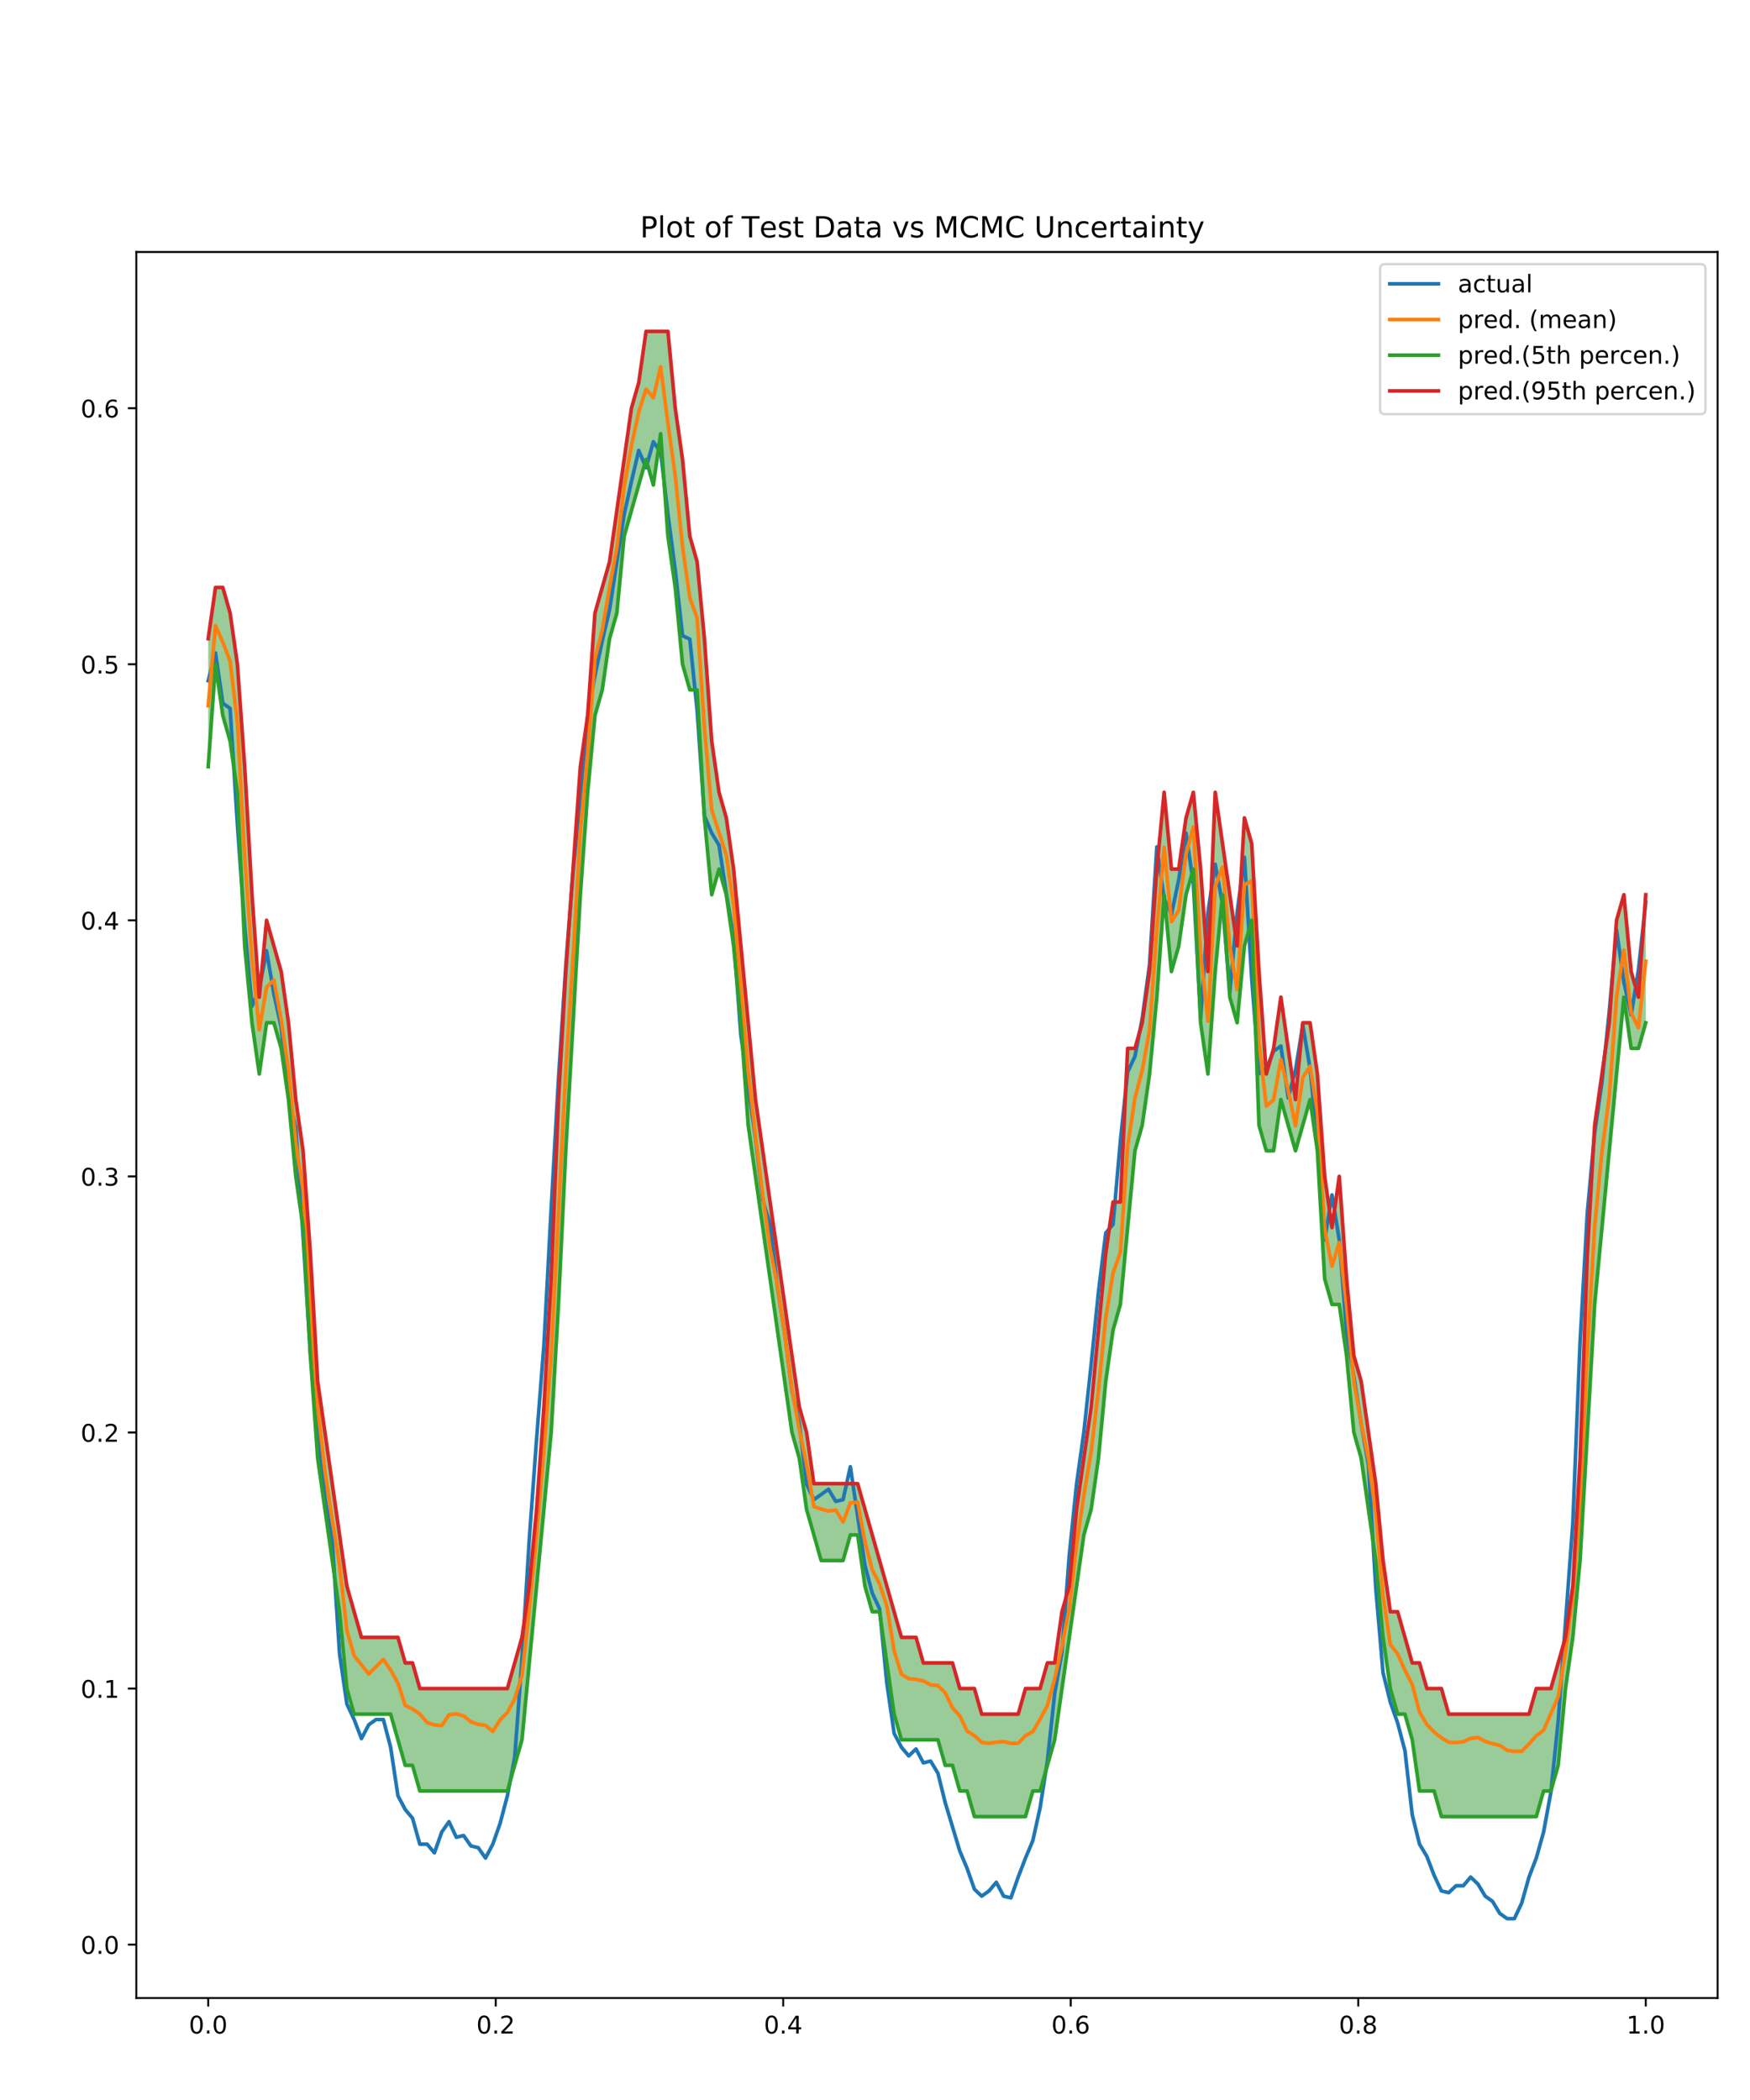 <?xml version="1.0" encoding="utf-8" standalone="no"?>
<!DOCTYPE svg PUBLIC "-//W3C//DTD SVG 1.1//EN"
  "http://www.w3.org/Graphics/SVG/1.1/DTD/svg11.dtd">
<!-- Created with matplotlib (http://matplotlib.org/) -->
<svg height="864pt" version="1.1" viewBox="0 0 720 864" width="720pt" xmlns="http://www.w3.org/2000/svg" xmlns:xlink="http://www.w3.org/1999/xlink">
 <defs>
  <style type="text/css">
*{stroke-linecap:butt;stroke-linejoin:round;}
  </style>
 </defs>
 <g id="figure_1">
  <g id="patch_1">
   <path d="M 0 864 
L 720 864 
L 720 0 
L 0 0 
z
" style="fill:#ffffff;"/>
  </g>
  <g id="axes_1">
   <g id="patch_2">
    <path d="M 56.09 822.04 
L 706.68 822.04 
L 706.68 103.68 
L 56.09 103.68 
z
" style="fill:#ffffff;"/>
   </g>
   <g id="PolyCollection_1">
    <path clip-path="url(#pb6064bfed9)" d="M 85.662 262.759 
L 85.662 315.437 
L 88.665 273.295 
L 91.667 294.366 
L 94.669 304.902 
L 97.671 325.973 
L 100.674 389.186 
L 103.676 420.793 
L 106.678 441.864 
L 109.68 420.793 
L 112.683 420.793 
L 115.685 431.328 
L 118.687 452.399 
L 121.689 484.006 
L 124.692 505.077 
L 127.694 557.755 
L 130.696 599.897 
L 133.698 620.968 
L 136.701 642.039 
L 139.703 663.11 
L 142.705 694.717 
L 145.707 705.252 
L 148.71 705.252 
L 151.712 705.252 
L 154.714 705.252 
L 157.717 705.252 
L 160.719 705.252 
L 163.721 715.788 
L 166.723 726.324 
L 169.726 726.324 
L 172.728 736.859 
L 175.73 736.859 
L 178.732 736.859 
L 181.735 736.859 
L 184.737 736.859 
L 187.739 736.859 
L 190.741 736.859 
L 193.744 736.859 
L 196.746 736.859 
L 199.748 736.859 
L 202.75 736.859 
L 205.753 736.859 
L 208.755 736.859 
L 211.757 726.324 
L 214.76 715.788 
L 217.762 684.181 
L 220.764 652.575 
L 223.766 620.968 
L 226.769 589.361 
L 229.771 536.684 
L 232.773 473.47 
L 235.775 420.793 
L 238.778 368.115 
L 241.78 325.973 
L 244.782 294.366 
L 247.784 283.83 
L 250.787 262.759 
L 253.789 252.224 
L 256.791 220.617 
L 259.793 210.082 
L 262.796 199.546 
L 265.798 189.01 
L 268.8 199.546 
L 271.802 178.475 
L 274.805 220.617 
L 277.807 241.688 
L 280.809 273.295 
L 283.812 283.83 
L 286.814 283.83 
L 289.816 336.508 
L 292.818 368.115 
L 295.821 357.579 
L 298.823 368.115 
L 301.825 389.186 
L 304.827 420.793 
L 307.83 462.935 
L 310.832 484.006 
L 313.834 505.077 
L 316.836 526.148 
L 319.839 547.219 
L 322.841 568.29 
L 325.843 589.361 
L 328.845 599.897 
L 331.848 620.968 
L 334.85 631.504 
L 337.852 642.039 
L 340.854 642.039 
L 343.857 642.039 
L 346.859 642.039 
L 349.861 631.504 
L 352.864 631.504 
L 355.866 652.575 
L 358.868 663.11 
L 361.87 663.11 
L 364.873 684.181 
L 367.875 705.252 
L 370.877 715.788 
L 373.879 715.788 
L 376.882 715.788 
L 379.884 715.788 
L 382.886 715.788 
L 385.888 715.788 
L 388.891 726.324 
L 391.893 726.324 
L 394.895 736.859 
L 397.897 736.859 
L 400.9 747.395 
L 403.902 747.395 
L 406.904 747.395 
L 409.906 747.395 
L 412.909 747.395 
L 415.911 747.395 
L 418.913 747.395 
L 421.916 747.395 
L 424.918 736.859 
L 427.92 736.859 
L 430.922 726.324 
L 433.925 715.788 
L 436.927 694.717 
L 439.929 673.646 
L 442.931 652.575 
L 445.934 631.504 
L 448.936 620.968 
L 451.938 599.897 
L 454.94 568.29 
L 457.943 547.219 
L 460.945 536.684 
L 463.947 505.077 
L 466.949 473.47 
L 469.952 462.935 
L 472.954 441.864 
L 475.956 410.257 
L 478.958 368.115 
L 481.961 399.721 
L 484.963 389.186 
L 487.965 368.115 
L 490.968 357.579 
L 493.97 420.793 
L 496.972 441.864 
L 499.974 399.721 
L 502.977 368.115 
L 505.979 410.257 
L 508.981 420.793 
L 511.983 389.186 
L 514.986 378.65 
L 517.988 462.935 
L 520.99 473.47 
L 523.992 473.47 
L 526.995 452.399 
L 529.997 462.935 
L 532.999 473.47 
L 536.001 462.935 
L 539.004 452.399 
L 542.006 473.47 
L 545.008 526.148 
L 548.01 536.684 
L 551.013 536.684 
L 554.015 557.755 
L 557.017 589.361 
L 560.02 599.897 
L 563.022 620.968 
L 566.024 642.039 
L 569.026 673.646 
L 572.029 694.717 
L 575.031 705.252 
L 578.033 705.252 
L 581.035 715.788 
L 584.038 736.859 
L 587.04 736.859 
L 590.042 736.859 
L 593.044 747.395 
L 596.047 747.395 
L 599.049 747.395 
L 602.051 747.395 
L 605.053 747.395 
L 608.056 747.395 
L 611.058 747.395 
L 614.06 747.395 
L 617.063 747.395 
L 620.065 747.395 
L 623.067 747.395 
L 626.069 747.395 
L 629.072 747.395 
L 632.074 747.395 
L 635.076 736.859 
L 638.078 736.859 
L 641.081 726.324 
L 644.083 694.717 
L 647.085 673.646 
L 650.087 642.039 
L 653.09 589.361 
L 656.092 536.684 
L 659.094 505.077 
L 662.096 473.47 
L 665.099 441.864 
L 668.101 410.257 
L 671.103 431.328 
L 674.105 431.328 
L 677.108 420.793 
L 677.108 368.115 
L 677.108 368.115 
L 674.105 410.257 
L 671.103 399.721 
L 668.101 368.115 
L 665.099 378.65 
L 662.096 420.793 
L 659.094 441.864 
L 656.092 462.935 
L 653.09 515.613 
L 650.087 599.897 
L 647.085 652.575 
L 644.083 673.646 
L 641.081 684.181 
L 638.078 694.717 
L 635.076 694.717 
L 632.074 694.717 
L 629.072 705.252 
L 626.069 705.252 
L 623.067 705.252 
L 620.065 705.252 
L 617.063 705.252 
L 614.06 705.252 
L 611.058 705.252 
L 608.056 705.252 
L 605.053 705.252 
L 602.051 705.252 
L 599.049 705.252 
L 596.047 705.252 
L 593.044 694.717 
L 590.042 694.717 
L 587.04 694.717 
L 584.038 684.181 
L 581.035 684.181 
L 578.033 673.646 
L 575.031 663.11 
L 572.029 663.11 
L 569.026 642.039 
L 566.024 610.433 
L 563.022 589.361 
L 560.02 568.29 
L 557.017 557.755 
L 554.015 526.148 
L 551.013 484.006 
L 548.01 505.077 
L 545.008 484.006 
L 542.006 441.864 
L 539.004 420.793 
L 536.001 420.793 
L 532.999 452.399 
L 529.997 431.328 
L 526.995 410.257 
L 523.992 431.328 
L 520.99 441.864 
L 517.988 399.721 
L 514.986 347.044 
L 511.983 336.508 
L 508.981 389.186 
L 505.979 368.115 
L 502.977 347.044 
L 499.974 325.973 
L 496.972 399.721 
L 493.97 357.579 
L 490.968 325.973 
L 487.965 336.508 
L 484.963 357.579 
L 481.961 357.579 
L 478.958 325.973 
L 475.956 357.579 
L 472.954 399.721 
L 469.952 420.793 
L 466.949 431.328 
L 463.947 431.328 
L 460.945 494.541 
L 457.943 494.541 
L 454.94 515.613 
L 451.938 547.219 
L 448.936 578.826 
L 445.934 599.897 
L 442.931 620.968 
L 439.929 652.575 
L 436.927 663.11 
L 433.925 684.181 
L 430.922 684.181 
L 427.92 694.717 
L 424.918 694.717 
L 421.916 694.717 
L 418.913 705.252 
L 415.911 705.252 
L 412.909 705.252 
L 409.906 705.252 
L 406.904 705.252 
L 403.902 705.252 
L 400.9 694.717 
L 397.897 694.717 
L 394.895 694.717 
L 391.893 684.181 
L 388.891 684.181 
L 385.888 684.181 
L 382.886 684.181 
L 379.884 684.181 
L 376.882 673.646 
L 373.879 673.646 
L 370.877 673.646 
L 367.875 663.11 
L 364.873 652.575 
L 361.87 642.039 
L 358.868 631.504 
L 355.866 620.968 
L 352.864 610.433 
L 349.861 610.433 
L 346.859 610.433 
L 343.857 610.433 
L 340.854 610.433 
L 337.852 610.433 
L 334.85 610.433 
L 331.848 589.361 
L 328.845 578.826 
L 325.843 557.755 
L 322.841 536.684 
L 319.839 515.613 
L 316.836 494.541 
L 313.834 473.47 
L 310.832 452.399 
L 307.83 420.793 
L 304.827 389.186 
L 301.825 357.579 
L 298.823 336.508 
L 295.821 325.973 
L 292.818 304.902 
L 289.816 262.759 
L 286.814 231.153 
L 283.812 220.617 
L 280.809 189.01 
L 277.807 167.939 
L 274.805 136.333 
L 271.802 136.333 
L 268.8 136.333 
L 265.798 136.333 
L 262.796 157.404 
L 259.793 167.939 
L 256.791 189.01 
L 253.789 210.082 
L 250.787 231.153 
L 247.784 241.688 
L 244.782 252.224 
L 241.78 294.366 
L 238.778 315.437 
L 235.775 357.579 
L 232.773 399.721 
L 229.771 452.399 
L 226.769 526.148 
L 223.766 578.826 
L 220.764 620.968 
L 217.762 652.575 
L 214.76 673.646 
L 211.757 684.181 
L 208.755 694.717 
L 205.753 694.717 
L 202.75 694.717 
L 199.748 694.717 
L 196.746 694.717 
L 193.744 694.717 
L 190.741 694.717 
L 187.739 694.717 
L 184.737 694.717 
L 181.735 694.717 
L 178.732 694.717 
L 175.73 694.717 
L 172.728 694.717 
L 169.726 684.181 
L 166.723 684.181 
L 163.721 673.646 
L 160.719 673.646 
L 157.717 673.646 
L 154.714 673.646 
L 151.712 673.646 
L 148.71 673.646 
L 145.707 663.11 
L 142.705 652.575 
L 139.703 631.504 
L 136.701 610.433 
L 133.698 589.361 
L 130.696 568.29 
L 127.694 515.613 
L 124.692 473.47 
L 121.689 452.399 
L 118.687 420.793 
L 115.685 399.721 
L 112.683 389.186 
L 109.68 378.65 
L 106.678 410.257 
L 103.676 368.115 
L 100.674 315.437 
L 97.671 273.295 
L 94.669 252.224 
L 91.667 241.688 
L 88.665 241.688 
L 85.662 262.759 
z
" style="fill:#008000;fill-opacity:0.4;"/>
   </g>
   <g id="matplotlib.axis_1">
    <g id="xtick_1">
     <g id="line2d_1">
      <defs>
       <path d="M 0 0 
L 0 3.5 
" id="m112716b66f" style="stroke:#000000;stroke-width:0.8;"/>
      </defs>
      <g>
       <use style="stroke:#000000;stroke-width:0.8;" x="85.662" xlink:href="#m112716b66f" y="822.04"/>
      </g>
     </g>
     <g id="text_1">
      <!-- 0.0 -->
      <defs>
       <path d="M 31.781 66.406 
Q 24.172 66.406 20.328 58.906 
Q 16.5 51.422 16.5 36.375 
Q 16.5 21.391 20.328 13.891 
Q 24.172 6.391 31.781 6.391 
Q 39.453 6.391 43.281 13.891 
Q 47.125 21.391 47.125 36.375 
Q 47.125 51.422 43.281 58.906 
Q 39.453 66.406 31.781 66.406 
z
M 31.781 74.219 
Q 44.047 74.219 50.516 64.516 
Q 56.984 54.828 56.984 36.375 
Q 56.984 17.969 50.516 8.266 
Q 44.047 -1.422 31.781 -1.422 
Q 19.531 -1.422 13.062 8.266 
Q 6.594 17.969 6.594 36.375 
Q 6.594 54.828 13.062 64.516 
Q 19.531 74.219 31.781 74.219 
z
" id="DejaVuSans-30"/>
       <path d="M 10.688 12.406 
L 21 12.406 
L 21 0 
L 10.688 0 
z
" id="DejaVuSans-2e"/>
      </defs>
      <g transform="translate(77.711 836.638)scale(0.1 -0.1)">
       <use xlink:href="#DejaVuSans-30"/>
       <use x="63.623" xlink:href="#DejaVuSans-2e"/>
       <use x="95.41" xlink:href="#DejaVuSans-30"/>
      </g>
     </g>
    </g>
    <g id="xtick_2">
     <g id="line2d_2">
      <g>
       <use style="stroke:#000000;stroke-width:0.8;" x="203.951" xlink:href="#m112716b66f" y="822.04"/>
      </g>
     </g>
     <g id="text_2">
      <!-- 0.2 -->
      <defs>
       <path d="M 19.188 8.297 
L 53.609 8.297 
L 53.609 0 
L 7.328 0 
L 7.328 8.297 
Q 12.938 14.109 22.625 23.891 
Q 32.328 33.688 34.812 36.531 
Q 39.547 41.844 41.422 45.531 
Q 43.312 49.219 43.312 52.781 
Q 43.312 58.594 39.234 62.25 
Q 35.156 65.922 28.609 65.922 
Q 23.969 65.922 18.812 64.312 
Q 13.672 62.703 7.812 59.422 
L 7.812 69.391 
Q 13.766 71.781 18.938 73 
Q 24.125 74.219 28.422 74.219 
Q 39.75 74.219 46.484 68.547 
Q 53.219 62.891 53.219 53.422 
Q 53.219 48.922 51.531 44.891 
Q 49.859 40.875 45.406 35.406 
Q 44.188 33.984 37.641 27.219 
Q 31.109 20.453 19.188 8.297 
z
" id="DejaVuSans-32"/>
      </defs>
      <g transform="translate(196 836.638)scale(0.1 -0.1)">
       <use xlink:href="#DejaVuSans-30"/>
       <use x="63.623" xlink:href="#DejaVuSans-2e"/>
       <use x="95.41" xlink:href="#DejaVuSans-32"/>
      </g>
     </g>
    </g>
    <g id="xtick_3">
     <g id="line2d_3">
      <g>
       <use style="stroke:#000000;stroke-width:0.8;" x="322.24" xlink:href="#m112716b66f" y="822.04"/>
      </g>
     </g>
     <g id="text_3">
      <!-- 0.4 -->
      <defs>
       <path d="M 37.797 64.312 
L 12.891 25.391 
L 37.797 25.391 
z
M 35.203 72.906 
L 47.609 72.906 
L 47.609 25.391 
L 58.016 25.391 
L 58.016 17.188 
L 47.609 17.188 
L 47.609 0 
L 37.797 0 
L 37.797 17.188 
L 4.891 17.188 
L 4.891 26.703 
z
" id="DejaVuSans-34"/>
      </defs>
      <g transform="translate(314.289 836.638)scale(0.1 -0.1)">
       <use xlink:href="#DejaVuSans-30"/>
       <use x="63.623" xlink:href="#DejaVuSans-2e"/>
       <use x="95.41" xlink:href="#DejaVuSans-34"/>
      </g>
     </g>
    </g>
    <g id="xtick_4">
     <g id="line2d_4">
      <g>
       <use style="stroke:#000000;stroke-width:0.8;" x="440.53" xlink:href="#m112716b66f" y="822.04"/>
      </g>
     </g>
     <g id="text_4">
      <!-- 0.6 -->
      <defs>
       <path d="M 33.016 40.375 
Q 26.375 40.375 22.484 35.828 
Q 18.609 31.297 18.609 23.391 
Q 18.609 15.531 22.484 10.953 
Q 26.375 6.391 33.016 6.391 
Q 39.656 6.391 43.531 10.953 
Q 47.406 15.531 47.406 23.391 
Q 47.406 31.297 43.531 35.828 
Q 39.656 40.375 33.016 40.375 
z
M 52.594 71.297 
L 52.594 62.312 
Q 48.875 64.062 45.094 64.984 
Q 41.312 65.922 37.594 65.922 
Q 27.828 65.922 22.672 59.328 
Q 17.531 52.734 16.797 39.406 
Q 19.672 43.656 24.016 45.922 
Q 28.375 48.188 33.594 48.188 
Q 44.578 48.188 50.953 41.516 
Q 57.328 34.859 57.328 23.391 
Q 57.328 12.156 50.688 5.359 
Q 44.047 -1.422 33.016 -1.422 
Q 20.359 -1.422 13.672 8.266 
Q 6.984 17.969 6.984 36.375 
Q 6.984 53.656 15.188 63.938 
Q 23.391 74.219 37.203 74.219 
Q 40.922 74.219 44.703 73.484 
Q 48.484 72.75 52.594 71.297 
z
" id="DejaVuSans-36"/>
      </defs>
      <g transform="translate(432.578 836.638)scale(0.1 -0.1)">
       <use xlink:href="#DejaVuSans-30"/>
       <use x="63.623" xlink:href="#DejaVuSans-2e"/>
       <use x="95.41" xlink:href="#DejaVuSans-36"/>
      </g>
     </g>
    </g>
    <g id="xtick_5">
     <g id="line2d_5">
      <g>
       <use style="stroke:#000000;stroke-width:0.8;" x="558.819" xlink:href="#m112716b66f" y="822.04"/>
      </g>
     </g>
     <g id="text_5">
      <!-- 0.8 -->
      <defs>
       <path d="M 31.781 34.625 
Q 24.75 34.625 20.719 30.859 
Q 16.703 27.094 16.703 20.516 
Q 16.703 13.922 20.719 10.156 
Q 24.75 6.391 31.781 6.391 
Q 38.812 6.391 42.859 10.172 
Q 46.922 13.969 46.922 20.516 
Q 46.922 27.094 42.891 30.859 
Q 38.875 34.625 31.781 34.625 
z
M 21.922 38.812 
Q 15.578 40.375 12.031 44.719 
Q 8.5 49.078 8.5 55.328 
Q 8.5 64.062 14.719 69.141 
Q 20.953 74.219 31.781 74.219 
Q 42.672 74.219 48.875 69.141 
Q 55.078 64.062 55.078 55.328 
Q 55.078 49.078 51.531 44.719 
Q 48 40.375 41.703 38.812 
Q 48.828 37.156 52.797 32.312 
Q 56.781 27.484 56.781 20.516 
Q 56.781 9.906 50.312 4.234 
Q 43.844 -1.422 31.781 -1.422 
Q 19.734 -1.422 13.25 4.234 
Q 6.781 9.906 6.781 20.516 
Q 6.781 27.484 10.781 32.312 
Q 14.797 37.156 21.922 38.812 
z
M 18.312 54.391 
Q 18.312 48.734 21.844 45.562 
Q 25.391 42.391 31.781 42.391 
Q 38.141 42.391 41.719 45.562 
Q 45.312 48.734 45.312 54.391 
Q 45.312 60.062 41.719 63.234 
Q 38.141 66.406 31.781 66.406 
Q 25.391 66.406 21.844 63.234 
Q 18.312 60.062 18.312 54.391 
z
" id="DejaVuSans-38"/>
      </defs>
      <g transform="translate(550.867 836.638)scale(0.1 -0.1)">
       <use xlink:href="#DejaVuSans-30"/>
       <use x="63.623" xlink:href="#DejaVuSans-2e"/>
       <use x="95.41" xlink:href="#DejaVuSans-38"/>
      </g>
     </g>
    </g>
    <g id="xtick_6">
     <g id="line2d_6">
      <g>
       <use style="stroke:#000000;stroke-width:0.8;" x="677.108" xlink:href="#m112716b66f" y="822.04"/>
      </g>
     </g>
     <g id="text_6">
      <!-- 1.0 -->
      <defs>
       <path d="M 12.406 8.297 
L 28.516 8.297 
L 28.516 63.922 
L 10.984 60.406 
L 10.984 69.391 
L 28.422 72.906 
L 38.281 72.906 
L 38.281 8.297 
L 54.391 8.297 
L 54.391 0 
L 12.406 0 
z
" id="DejaVuSans-31"/>
      </defs>
      <g transform="translate(669.156 836.638)scale(0.1 -0.1)">
       <use xlink:href="#DejaVuSans-31"/>
       <use x="63.623" xlink:href="#DejaVuSans-2e"/>
       <use x="95.41" xlink:href="#DejaVuSans-30"/>
      </g>
     </g>
    </g>
   </g>
   <g id="matplotlib.axis_2">
    <g id="ytick_1">
     <g id="line2d_7">
      <defs>
       <path d="M 0 0 
L -3.5 0 
" id="m8874c0f77f" style="stroke:#000000;stroke-width:0.8;"/>
      </defs>
      <g>
       <use style="stroke:#000000;stroke-width:0.8;" x="56.09" xlink:href="#m8874c0f77f" y="800.072"/>
      </g>
     </g>
     <g id="text_7">
      <!-- 0.0 -->
      <g transform="translate(33.187 803.872)scale(0.1 -0.1)">
       <use xlink:href="#DejaVuSans-30"/>
       <use x="63.623" xlink:href="#DejaVuSans-2e"/>
       <use x="95.41" xlink:href="#DejaVuSans-30"/>
      </g>
     </g>
    </g>
    <g id="ytick_2">
     <g id="line2d_8">
      <g>
       <use style="stroke:#000000;stroke-width:0.8;" x="56.09" xlink:href="#m8874c0f77f" y="694.717"/>
      </g>
     </g>
     <g id="text_8">
      <!-- 0.1 -->
      <g transform="translate(33.187 698.516)scale(0.1 -0.1)">
       <use xlink:href="#DejaVuSans-30"/>
       <use x="63.623" xlink:href="#DejaVuSans-2e"/>
       <use x="95.41" xlink:href="#DejaVuSans-31"/>
      </g>
     </g>
    </g>
    <g id="ytick_3">
     <g id="line2d_9">
      <g>
       <use style="stroke:#000000;stroke-width:0.8;" x="56.09" xlink:href="#m8874c0f77f" y="589.361"/>
      </g>
     </g>
     <g id="text_9">
      <!-- 0.2 -->
      <g transform="translate(33.187 593.161)scale(0.1 -0.1)">
       <use xlink:href="#DejaVuSans-30"/>
       <use x="63.623" xlink:href="#DejaVuSans-2e"/>
       <use x="95.41" xlink:href="#DejaVuSans-32"/>
      </g>
     </g>
    </g>
    <g id="ytick_4">
     <g id="line2d_10">
      <g>
       <use style="stroke:#000000;stroke-width:0.8;" x="56.09" xlink:href="#m8874c0f77f" y="484.006"/>
      </g>
     </g>
     <g id="text_10">
      <!-- 0.3 -->
      <defs>
       <path d="M 40.578 39.312 
Q 47.656 37.797 51.625 33 
Q 55.609 28.219 55.609 21.188 
Q 55.609 10.406 48.188 4.484 
Q 40.766 -1.422 27.094 -1.422 
Q 22.516 -1.422 17.656 -0.516 
Q 12.797 0.391 7.625 2.203 
L 7.625 11.719 
Q 11.719 9.328 16.594 8.109 
Q 21.484 6.891 26.812 6.891 
Q 36.078 6.891 40.938 10.547 
Q 45.797 14.203 45.797 21.188 
Q 45.797 27.641 41.281 31.266 
Q 36.766 34.906 28.719 34.906 
L 20.219 34.906 
L 20.219 43.016 
L 29.109 43.016 
Q 36.375 43.016 40.234 45.922 
Q 44.094 48.828 44.094 54.297 
Q 44.094 59.906 40.109 62.906 
Q 36.141 65.922 28.719 65.922 
Q 24.656 65.922 20.016 65.031 
Q 15.375 64.156 9.812 62.312 
L 9.812 71.094 
Q 15.438 72.656 20.344 73.438 
Q 25.25 74.219 29.594 74.219 
Q 40.828 74.219 47.359 69.109 
Q 53.906 64.016 53.906 55.328 
Q 53.906 49.266 50.438 45.094 
Q 46.969 40.922 40.578 39.312 
z
" id="DejaVuSans-33"/>
      </defs>
      <g transform="translate(33.187 487.805)scale(0.1 -0.1)">
       <use xlink:href="#DejaVuSans-30"/>
       <use x="63.623" xlink:href="#DejaVuSans-2e"/>
       <use x="95.41" xlink:href="#DejaVuSans-33"/>
      </g>
     </g>
    </g>
    <g id="ytick_5">
     <g id="line2d_11">
      <g>
       <use style="stroke:#000000;stroke-width:0.8;" x="56.09" xlink:href="#m8874c0f77f" y="378.65"/>
      </g>
     </g>
     <g id="text_11">
      <!-- 0.4 -->
      <g transform="translate(33.187 382.45)scale(0.1 -0.1)">
       <use xlink:href="#DejaVuSans-30"/>
       <use x="63.623" xlink:href="#DejaVuSans-2e"/>
       <use x="95.41" xlink:href="#DejaVuSans-34"/>
      </g>
     </g>
    </g>
    <g id="ytick_6">
     <g id="line2d_12">
      <g>
       <use style="stroke:#000000;stroke-width:0.8;" x="56.09" xlink:href="#m8874c0f77f" y="273.295"/>
      </g>
     </g>
     <g id="text_12">
      <!-- 0.5 -->
      <defs>
       <path d="M 10.797 72.906 
L 49.516 72.906 
L 49.516 64.594 
L 19.828 64.594 
L 19.828 46.734 
Q 21.969 47.469 24.109 47.828 
Q 26.266 48.188 28.422 48.188 
Q 40.625 48.188 47.75 41.5 
Q 54.891 34.812 54.891 23.391 
Q 54.891 11.625 47.562 5.094 
Q 40.234 -1.422 26.906 -1.422 
Q 22.312 -1.422 17.547 -0.641 
Q 12.797 0.141 7.719 1.703 
L 7.719 11.625 
Q 12.109 9.234 16.797 8.062 
Q 21.484 6.891 26.703 6.891 
Q 35.156 6.891 40.078 11.328 
Q 45.016 15.766 45.016 23.391 
Q 45.016 31 40.078 35.438 
Q 35.156 39.891 26.703 39.891 
Q 22.75 39.891 18.812 39.016 
Q 14.891 38.141 10.797 36.281 
z
" id="DejaVuSans-35"/>
      </defs>
      <g transform="translate(33.187 277.094)scale(0.1 -0.1)">
       <use xlink:href="#DejaVuSans-30"/>
       <use x="63.623" xlink:href="#DejaVuSans-2e"/>
       <use x="95.41" xlink:href="#DejaVuSans-35"/>
      </g>
     </g>
    </g>
    <g id="ytick_7">
     <g id="line2d_13">
      <g>
       <use style="stroke:#000000;stroke-width:0.8;" x="56.09" xlink:href="#m8874c0f77f" y="167.939"/>
      </g>
     </g>
     <g id="text_13">
      <!-- 0.6 -->
      <g transform="translate(33.187 171.739)scale(0.1 -0.1)">
       <use xlink:href="#DejaVuSans-30"/>
       <use x="63.623" xlink:href="#DejaVuSans-2e"/>
       <use x="95.41" xlink:href="#DejaVuSans-36"/>
      </g>
     </g>
    </g>
   </g>
   <g id="line2d_14">
    <path clip-path="url(#pb6064bfed9)" d="M 85.662 280.062 
L 88.665 268.665 
L 91.667 289.323 
L 94.669 291.459 
L 97.671 339.186 
L 100.674 381.215 
L 103.676 413.982 
L 106.678 406.859 
L 109.68 391.188 
L 112.683 408.996 
L 115.685 422.531 
L 118.687 451.024 
L 121.689 463.846 
L 124.692 508.724 
L 127.694 557.164 
L 133.698 616.288 
L 136.701 634.096 
L 139.703 680.399 
L 142.705 701.057 
L 145.707 707.468 
L 148.71 715.304 
L 151.712 709.605 
L 154.714 707.468 
L 157.717 707.468 
L 160.719 718.865 
L 163.721 738.811 
L 166.723 744.51 
L 169.726 748.071 
L 172.728 758.757 
L 175.73 758.757 
L 178.732 762.318 
L 181.735 753.77 
L 184.737 749.496 
L 187.739 755.907 
L 190.741 755.195 
L 193.744 759.469 
L 196.746 760.181 
L 199.748 764.455 
L 202.75 758.757 
L 205.753 750.208 
L 208.755 738.811 
L 211.757 723.139 
L 214.76 682.536 
L 217.762 633.384 
L 220.764 592.068 
L 223.766 553.602 
L 226.769 497.327 
L 229.771 443.901 
L 232.773 397.599 
L 235.775 358.42 
L 238.778 327.789 
L 241.78 294.309 
L 244.782 277.925 
L 247.784 263.678 
L 250.787 250.856 
L 256.791 211.678 
L 259.793 198.143 
L 262.796 185.321 
L 265.798 192.444 
L 268.8 181.759 
L 271.802 186.033 
L 274.805 211.678 
L 277.807 234.472 
L 280.809 261.541 
L 283.812 262.966 
L 286.814 292.172 
L 289.816 335.625 
L 292.818 342.748 
L 295.821 347.735 
L 298.823 367.681 
L 301.825 385.489 
L 304.827 426.092 
L 310.832 468.12 
L 313.834 493.765 
L 316.836 503.738 
L 319.839 529.383 
L 322.841 548.615 
L 325.843 572.123 
L 328.845 585.657 
L 331.848 610.589 
L 334.85 617 
L 340.854 612.726 
L 343.857 617.713 
L 346.859 617 
L 349.861 603.465 
L 355.866 644.069 
L 358.868 655.467 
L 361.87 661.878 
L 364.873 692.509 
L 367.875 713.167 
L 370.877 718.865 
L 373.879 722.427 
L 376.882 719.578 
L 379.884 725.276 
L 382.886 724.564 
L 385.888 729.551 
L 388.891 741.66 
L 394.895 761.606 
L 397.897 768.729 
L 400.9 777.278 
L 403.902 780.127 
L 406.904 777.99 
L 409.906 774.428 
L 412.909 780.127 
L 415.911 780.839 
L 418.913 772.291 
L 421.916 764.455 
L 424.918 757.332 
L 427.92 743.797 
L 430.922 724.564 
L 433.925 696.783 
L 436.927 679.687 
L 439.929 639.795 
L 442.931 610.589 
L 445.934 589.219 
L 448.936 561.438 
L 451.938 531.519 
L 454.94 507.3 
L 457.943 503.738 
L 460.945 469.546 
L 463.947 441.051 
L 466.949 434.641 
L 469.952 418.969 
L 472.954 396.886 
L 475.956 348.447 
L 478.958 369.817 
L 481.961 376.228 
L 484.963 361.981 
L 487.965 342.748 
L 490.968 363.407 
L 493.97 418.969 
L 496.972 375.516 
L 499.974 355.57 
L 502.977 371.954 
L 505.979 408.284 
L 508.981 375.516 
L 511.983 352.721 
L 514.986 402.585 
L 517.988 441.764 
L 520.99 439.627 
L 523.992 432.504 
L 526.995 430.366 
L 529.997 451.737 
L 532.999 440.339 
L 536.001 421.819 
L 539.004 439.627 
L 542.006 469.546 
L 545.008 510.149 
L 548.01 491.628 
L 551.013 510.149 
L 554.015 547.903 
L 557.017 566.424 
L 560.02 585.657 
L 563.022 602.753 
L 566.024 653.33 
L 569.026 688.234 
L 572.029 700.344 
L 575.031 708.893 
L 578.033 720.29 
L 581.035 746.647 
L 584.038 758.757 
L 587.04 763.743 
L 590.042 771.579 
L 593.044 777.99 
L 596.047 778.702 
L 599.049 775.853 
L 602.051 775.853 
L 605.053 772.291 
L 608.056 775.14 
L 611.058 780.127 
L 614.06 782.264 
L 617.063 787.25 
L 620.065 789.387 
L 623.067 789.387 
L 626.069 782.976 
L 629.072 772.291 
L 632.074 764.455 
L 635.076 753.77 
L 638.078 737.386 
L 641.081 708.18 
L 647.085 626.973 
L 650.087 552.177 
L 653.09 498.751 
L 656.092 465.984 
L 659.094 445.326 
L 662.096 416.12 
L 665.099 382.639 
L 668.101 404.009 
L 671.103 417.544 
L 674.105 399.023 
L 677.108 371.242 
L 677.108 371.242 
" style="fill:none;stroke:#1f77b4;stroke-linecap:square;stroke-width:1.5;"/>
   </g>
   <g id="line2d_15">
    <path clip-path="url(#pb6064bfed9)" d="M 85.662 290.334 
L 88.665 257.415 
L 91.667 264.223 
L 94.669 272.059 
L 97.671 297.171 
L 100.674 352.341 
L 103.676 394.278 
L 106.678 423.718 
L 109.68 406.133 
L 112.683 403.234 
L 115.685 419.494 
L 118.687 440.128 
L 121.689 470.315 
L 124.692 489.502 
L 127.694 539.049 
L 130.696 579.008 
L 133.698 605.514 
L 136.701 625.199 
L 139.703 644.045 
L 142.705 670.781 
L 145.707 681.229 
L 151.712 688.724 
L 157.717 682.708 
L 160.719 687.102 
L 163.721 692.489 
L 166.723 701.658 
L 169.726 703.137 
L 172.728 705.208 
L 175.73 708.721 
L 178.732 709.667 
L 181.735 709.966 
L 184.737 705.493 
L 187.739 705.096 
L 190.741 705.994 
L 193.744 708.397 
L 196.746 709.456 
L 199.748 709.87 
L 202.75 712.345 
L 205.753 707.598 
L 208.755 704.576 
L 211.757 698.933 
L 214.76 689.333 
L 217.762 662.039 
L 220.764 631.799 
L 223.766 596.895 
L 226.769 557.766 
L 232.773 440.47 
L 235.775 393.858 
L 238.778 341.964 
L 241.78 309.906 
L 244.782 270.944 
L 247.784 259.182 
L 250.787 241.614 
L 253.789 225.286 
L 256.791 200.259 
L 259.793 183.344 
L 262.796 169.543 
L 265.798 160.121 
L 268.8 163.626 
L 271.802 150.926 
L 274.805 174.163 
L 277.807 195.604 
L 280.809 224.875 
L 283.812 245.983 
L 286.814 254.244 
L 289.816 299.498 
L 292.818 333.214 
L 298.823 351.799 
L 301.825 372.356 
L 307.83 440.933 
L 310.832 467.171 
L 313.834 491.954 
L 316.836 513.727 
L 319.839 528.818 
L 322.841 548.874 
L 325.843 571.518 
L 328.845 588.273 
L 331.848 602.51 
L 334.85 619.834 
L 337.852 620.899 
L 340.854 621.693 
L 343.857 621.283 
L 346.859 626.18 
L 349.861 618.32 
L 352.864 618.018 
L 355.866 634.371 
L 358.868 645.849 
L 361.87 651.652 
L 364.873 660.725 
L 367.875 679.236 
L 370.877 688.867 
L 373.879 690.649 
L 376.882 690.952 
L 379.884 691.551 
L 382.886 693.224 
L 385.888 693.467 
L 388.891 696.508 
L 391.893 702.65 
L 394.895 705.943 
L 397.897 712.231 
L 400.9 714.08 
L 403.902 716.876 
L 406.904 717.218 
L 409.906 716.796 
L 412.909 716.542 
L 415.911 717.278 
L 418.913 717.197 
L 421.916 714.098 
L 424.918 712.44 
L 427.92 707.31 
L 430.922 701.721 
L 433.925 690.61 
L 436.927 677.256 
L 439.929 661.799 
L 442.931 635.667 
L 445.934 615.136 
L 448.936 597.27 
L 451.938 571.79 
L 454.94 542.153 
L 457.943 523.776 
L 460.945 515.279 
L 463.947 471.585 
L 466.949 451.697 
L 469.952 440.348 
L 472.954 423.893 
L 475.956 382.052 
L 478.958 348.57 
L 481.961 379.208 
L 484.963 374.519 
L 487.965 351.352 
L 490.968 340.235 
L 493.97 392.261 
L 496.972 420.091 
L 499.974 364.677 
L 502.977 356.745 
L 505.979 389.291 
L 508.981 407.242 
L 511.983 363.974 
L 514.986 362.415 
L 517.988 428.891 
L 520.99 455.115 
L 523.992 452.538 
L 526.995 435.976 
L 529.997 448.614 
L 532.999 463.155 
L 536.001 443.347 
L 539.004 438.651 
L 542.006 457.519 
L 545.008 505.743 
L 548.01 520.898 
L 551.013 511.172 
L 554.015 537.071 
L 557.017 568.278 
L 560.02 585.419 
L 563.022 600.341 
L 566.024 622.559 
L 569.026 656.567 
L 572.029 676.643 
L 575.031 680.434 
L 578.033 687.183 
L 581.035 693.037 
L 584.038 704.423 
L 587.04 709.501 
L 590.042 712.622 
L 593.044 714.962 
L 596.047 716.779 
L 599.049 716.94 
L 602.051 716.583 
L 605.053 715.216 
L 608.056 714.823 
L 611.058 716.453 
L 614.06 717.387 
L 617.063 718.075 
L 620.065 720.119 
L 623.067 720.542 
L 626.069 720.547 
L 629.072 717.518 
L 632.074 714.11 
L 635.076 711.903 
L 641.081 698.112 
L 644.083 679.512 
L 647.085 657.315 
L 650.087 617.927 
L 653.09 555.486 
L 656.092 504.551 
L 659.094 473.794 
L 662.096 451.1 
L 665.099 410.101 
L 668.101 390.888 
L 671.103 416.699 
L 674.105 422.892 
L 677.108 395.484 
L 677.108 395.484 
" style="fill:none;stroke:#ff7f0e;stroke-linecap:square;stroke-width:1.5;"/>
   </g>
   <g id="line2d_16">
    <path clip-path="url(#pb6064bfed9)" d="M 85.662 315.437 
L 88.665 273.295 
L 91.667 294.366 
L 94.669 304.902 
L 97.671 325.973 
L 100.674 389.186 
L 103.676 420.793 
L 106.678 441.864 
L 109.68 420.793 
L 112.683 420.793 
L 115.685 431.328 
L 118.687 452.399 
L 121.689 484.006 
L 124.692 505.077 
L 127.694 557.755 
L 130.696 599.897 
L 139.703 663.11 
L 142.705 694.717 
L 145.707 705.252 
L 160.719 705.252 
L 166.723 726.324 
L 169.726 726.324 
L 172.728 736.859 
L 208.755 736.859 
L 214.76 715.788 
L 226.769 589.361 
L 229.771 536.684 
L 232.773 473.47 
L 238.778 368.115 
L 241.78 325.973 
L 244.782 294.366 
L 247.784 283.83 
L 250.787 262.759 
L 253.789 252.224 
L 256.791 220.617 
L 265.798 189.01 
L 268.8 199.546 
L 271.802 178.475 
L 274.805 220.617 
L 277.807 241.688 
L 280.809 273.295 
L 283.812 283.83 
L 286.814 283.83 
L 289.816 336.508 
L 292.818 368.115 
L 295.821 357.579 
L 298.823 368.115 
L 301.825 389.186 
L 304.827 420.793 
L 307.83 462.935 
L 325.843 589.361 
L 328.845 599.897 
L 331.848 620.968 
L 337.852 642.039 
L 346.859 642.039 
L 349.861 631.504 
L 352.864 631.504 
L 355.866 652.575 
L 358.868 663.11 
L 361.87 663.11 
L 367.875 705.252 
L 370.877 715.788 
L 385.888 715.788 
L 388.891 726.324 
L 391.893 726.324 
L 394.895 736.859 
L 397.897 736.859 
L 400.9 747.395 
L 421.916 747.395 
L 424.918 736.859 
L 427.92 736.859 
L 433.925 715.788 
L 445.934 631.504 
L 448.936 620.968 
L 451.938 599.897 
L 454.94 568.29 
L 457.943 547.219 
L 460.945 536.684 
L 466.949 473.47 
L 469.952 462.935 
L 472.954 441.864 
L 475.956 410.257 
L 478.958 368.115 
L 481.961 399.721 
L 484.963 389.186 
L 487.965 368.115 
L 490.968 357.579 
L 493.97 420.793 
L 496.972 441.864 
L 499.974 399.721 
L 502.977 368.115 
L 505.979 410.257 
L 508.981 420.793 
L 511.983 389.186 
L 514.986 378.65 
L 517.988 462.935 
L 520.99 473.47 
L 523.992 473.47 
L 526.995 452.399 
L 532.999 473.47 
L 539.004 452.399 
L 542.006 473.47 
L 545.008 526.148 
L 548.01 536.684 
L 551.013 536.684 
L 554.015 557.755 
L 557.017 589.361 
L 560.02 599.897 
L 566.024 642.039 
L 569.026 673.646 
L 572.029 694.717 
L 575.031 705.252 
L 578.033 705.252 
L 581.035 715.788 
L 584.038 736.859 
L 590.042 736.859 
L 593.044 747.395 
L 632.074 747.395 
L 635.076 736.859 
L 638.078 736.859 
L 641.081 726.324 
L 644.083 694.717 
L 647.085 673.646 
L 650.087 642.039 
L 656.092 536.684 
L 668.101 410.257 
L 671.103 431.328 
L 674.105 431.328 
L 677.108 420.793 
L 677.108 420.793 
" style="fill:none;stroke:#2ca02c;stroke-linecap:square;stroke-width:1.5;"/>
   </g>
   <g id="line2d_17">
    <path clip-path="url(#pb6064bfed9)" d="M 85.662 262.759 
L 88.665 241.688 
L 91.667 241.688 
L 94.669 252.224 
L 97.671 273.295 
L 100.674 315.437 
L 103.676 368.115 
L 106.678 410.257 
L 109.68 378.65 
L 115.685 399.721 
L 118.687 420.793 
L 121.689 452.399 
L 124.692 473.47 
L 127.694 515.613 
L 130.696 568.29 
L 142.705 652.575 
L 148.71 673.646 
L 163.721 673.646 
L 166.723 684.181 
L 169.726 684.181 
L 172.728 694.717 
L 208.755 694.717 
L 214.76 673.646 
L 217.762 652.575 
L 220.764 620.968 
L 223.766 578.826 
L 226.769 526.148 
L 229.771 452.399 
L 232.773 399.721 
L 238.778 315.437 
L 241.78 294.366 
L 244.782 252.224 
L 250.787 231.153 
L 259.793 167.939 
L 262.796 157.404 
L 265.798 136.333 
L 274.805 136.333 
L 277.807 167.939 
L 280.809 189.01 
L 283.812 220.617 
L 286.814 231.153 
L 289.816 262.759 
L 292.818 304.902 
L 295.821 325.973 
L 298.823 336.508 
L 301.825 357.579 
L 310.832 452.399 
L 328.845 578.826 
L 331.848 589.361 
L 334.85 610.433 
L 352.864 610.433 
L 370.877 673.646 
L 376.882 673.646 
L 379.884 684.181 
L 391.893 684.181 
L 394.895 694.717 
L 400.9 694.717 
L 403.902 705.252 
L 418.913 705.252 
L 421.916 694.717 
L 427.92 694.717 
L 430.922 684.181 
L 433.925 684.181 
L 436.927 663.11 
L 439.929 652.575 
L 442.931 620.968 
L 448.936 578.826 
L 454.94 515.613 
L 457.943 494.541 
L 460.945 494.541 
L 463.947 431.328 
L 466.949 431.328 
L 469.952 420.793 
L 472.954 399.721 
L 475.956 357.579 
L 478.958 325.973 
L 481.961 357.579 
L 484.963 357.579 
L 487.965 336.508 
L 490.968 325.973 
L 493.97 357.579 
L 496.972 399.721 
L 499.974 325.973 
L 508.981 389.186 
L 511.983 336.508 
L 514.986 347.044 
L 517.988 399.721 
L 520.99 441.864 
L 523.992 431.328 
L 526.995 410.257 
L 532.999 452.399 
L 536.001 420.793 
L 539.004 420.793 
L 542.006 441.864 
L 545.008 484.006 
L 548.01 505.077 
L 551.013 484.006 
L 554.015 526.148 
L 557.017 557.755 
L 560.02 568.29 
L 566.024 610.433 
L 569.026 642.039 
L 572.029 663.11 
L 575.031 663.11 
L 581.035 684.181 
L 584.038 684.181 
L 587.04 694.717 
L 593.044 694.717 
L 596.047 705.252 
L 629.072 705.252 
L 632.074 694.717 
L 638.078 694.717 
L 644.083 673.646 
L 647.085 652.575 
L 650.087 599.897 
L 653.09 515.613 
L 656.092 462.935 
L 662.096 420.793 
L 665.099 378.65 
L 668.101 368.115 
L 671.103 399.721 
L 674.105 410.257 
L 677.108 368.115 
L 677.108 368.115 
" style="fill:none;stroke:#d62728;stroke-linecap:square;stroke-width:1.5;"/>
   </g>
   <g id="patch_3">
    <path d="M 56.09 822.04 
L 56.09 103.68 
" style="fill:none;stroke:#000000;stroke-linecap:square;stroke-linejoin:miter;stroke-width:0.8;"/>
   </g>
   <g id="patch_4">
    <path d="M 706.68 822.04 
L 706.68 103.68 
" style="fill:none;stroke:#000000;stroke-linecap:square;stroke-linejoin:miter;stroke-width:0.8;"/>
   </g>
   <g id="patch_5">
    <path d="M 56.09 822.04 
L 706.68 822.04 
" style="fill:none;stroke:#000000;stroke-linecap:square;stroke-linejoin:miter;stroke-width:0.8;"/>
   </g>
   <g id="patch_6">
    <path d="M 56.09 103.68 
L 706.68 103.68 
" style="fill:none;stroke:#000000;stroke-linecap:square;stroke-linejoin:miter;stroke-width:0.8;"/>
   </g>
   <g id="text_14">
    <!-- Plot of Test Data vs MCMC Uncertainty  -->
    <defs>
     <path d="M 19.672 64.797 
L 19.672 37.406 
L 32.078 37.406 
Q 38.969 37.406 42.719 40.969 
Q 46.484 44.531 46.484 51.125 
Q 46.484 57.672 42.719 61.234 
Q 38.969 64.797 32.078 64.797 
z
M 9.812 72.906 
L 32.078 72.906 
Q 44.344 72.906 50.609 67.359 
Q 56.891 61.812 56.891 51.125 
Q 56.891 40.328 50.609 34.812 
Q 44.344 29.297 32.078 29.297 
L 19.672 29.297 
L 19.672 0 
L 9.812 0 
z
" id="DejaVuSans-50"/>
     <path d="M 9.422 75.984 
L 18.406 75.984 
L 18.406 0 
L 9.422 0 
z
" id="DejaVuSans-6c"/>
     <path d="M 30.609 48.391 
Q 23.391 48.391 19.188 42.75 
Q 14.984 37.109 14.984 27.297 
Q 14.984 17.484 19.156 11.844 
Q 23.344 6.203 30.609 6.203 
Q 37.797 6.203 41.984 11.859 
Q 46.188 17.531 46.188 27.297 
Q 46.188 37.016 41.984 42.703 
Q 37.797 48.391 30.609 48.391 
z
M 30.609 56 
Q 42.328 56 49.016 48.375 
Q 55.719 40.766 55.719 27.297 
Q 55.719 13.875 49.016 6.219 
Q 42.328 -1.422 30.609 -1.422 
Q 18.844 -1.422 12.172 6.219 
Q 5.516 13.875 5.516 27.297 
Q 5.516 40.766 12.172 48.375 
Q 18.844 56 30.609 56 
z
" id="DejaVuSans-6f"/>
     <path d="M 18.312 70.219 
L 18.312 54.688 
L 36.812 54.688 
L 36.812 47.703 
L 18.312 47.703 
L 18.312 18.016 
Q 18.312 11.328 20.141 9.422 
Q 21.969 7.516 27.594 7.516 
L 36.812 7.516 
L 36.812 0 
L 27.594 0 
Q 17.188 0 13.234 3.875 
Q 9.281 7.766 9.281 18.016 
L 9.281 47.703 
L 2.688 47.703 
L 2.688 54.688 
L 9.281 54.688 
L 9.281 70.219 
z
" id="DejaVuSans-74"/>
     <path id="DejaVuSans-20"/>
     <path d="M 37.109 75.984 
L 37.109 68.5 
L 28.516 68.5 
Q 23.688 68.5 21.797 66.547 
Q 19.922 64.594 19.922 59.516 
L 19.922 54.688 
L 34.719 54.688 
L 34.719 47.703 
L 19.922 47.703 
L 19.922 0 
L 10.891 0 
L 10.891 47.703 
L 2.297 47.703 
L 2.297 54.688 
L 10.891 54.688 
L 10.891 58.5 
Q 10.891 67.625 15.141 71.797 
Q 19.391 75.984 28.609 75.984 
z
" id="DejaVuSans-66"/>
     <path d="M -0.297 72.906 
L 61.375 72.906 
L 61.375 64.594 
L 35.5 64.594 
L 35.5 0 
L 25.594 0 
L 25.594 64.594 
L -0.297 64.594 
z
" id="DejaVuSans-54"/>
     <path d="M 56.203 29.594 
L 56.203 25.203 
L 14.891 25.203 
Q 15.484 15.922 20.484 11.062 
Q 25.484 6.203 34.422 6.203 
Q 39.594 6.203 44.453 7.469 
Q 49.312 8.734 54.109 11.281 
L 54.109 2.781 
Q 49.266 0.734 44.188 -0.344 
Q 39.109 -1.422 33.891 -1.422 
Q 20.797 -1.422 13.156 6.188 
Q 5.516 13.812 5.516 26.812 
Q 5.516 40.234 12.766 48.109 
Q 20.016 56 32.328 56 
Q 43.359 56 49.781 48.891 
Q 56.203 41.797 56.203 29.594 
z
M 47.219 32.234 
Q 47.125 39.594 43.094 43.984 
Q 39.062 48.391 32.422 48.391 
Q 24.906 48.391 20.391 44.141 
Q 15.875 39.891 15.188 32.172 
z
" id="DejaVuSans-65"/>
     <path d="M 44.281 53.078 
L 44.281 44.578 
Q 40.484 46.531 36.375 47.5 
Q 32.281 48.484 27.875 48.484 
Q 21.188 48.484 17.844 46.438 
Q 14.5 44.391 14.5 40.281 
Q 14.5 37.156 16.891 35.375 
Q 19.281 33.594 26.516 31.984 
L 29.594 31.297 
Q 39.156 29.25 43.188 25.516 
Q 47.219 21.781 47.219 15.094 
Q 47.219 7.469 41.188 3.016 
Q 35.156 -1.422 24.609 -1.422 
Q 20.219 -1.422 15.453 -0.562 
Q 10.688 0.297 5.422 2 
L 5.422 11.281 
Q 10.406 8.688 15.234 7.391 
Q 20.062 6.109 24.812 6.109 
Q 31.156 6.109 34.562 8.281 
Q 37.984 10.453 37.984 14.406 
Q 37.984 18.062 35.516 20.016 
Q 33.062 21.969 24.703 23.781 
L 21.578 24.516 
Q 13.234 26.266 9.516 29.906 
Q 5.812 33.547 5.812 39.891 
Q 5.812 47.609 11.281 51.797 
Q 16.75 56 26.812 56 
Q 31.781 56 36.172 55.266 
Q 40.578 54.547 44.281 53.078 
z
" id="DejaVuSans-73"/>
     <path d="M 19.672 64.797 
L 19.672 8.109 
L 31.594 8.109 
Q 46.688 8.109 53.688 14.938 
Q 60.688 21.781 60.688 36.531 
Q 60.688 51.172 53.688 57.984 
Q 46.688 64.797 31.594 64.797 
z
M 9.812 72.906 
L 30.078 72.906 
Q 51.266 72.906 61.172 64.094 
Q 71.094 55.281 71.094 36.531 
Q 71.094 17.672 61.125 8.828 
Q 51.172 0 30.078 0 
L 9.812 0 
z
" id="DejaVuSans-44"/>
     <path d="M 34.281 27.484 
Q 23.391 27.484 19.188 25 
Q 14.984 22.516 14.984 16.5 
Q 14.984 11.719 18.141 8.906 
Q 21.297 6.109 26.703 6.109 
Q 34.188 6.109 38.703 11.406 
Q 43.219 16.703 43.219 25.484 
L 43.219 27.484 
z
M 52.203 31.203 
L 52.203 0 
L 43.219 0 
L 43.219 8.297 
Q 40.141 3.328 35.547 0.953 
Q 30.953 -1.422 24.312 -1.422 
Q 15.922 -1.422 10.953 3.297 
Q 6 8.016 6 15.922 
Q 6 25.141 12.172 29.828 
Q 18.359 34.516 30.609 34.516 
L 43.219 34.516 
L 43.219 35.406 
Q 43.219 41.609 39.141 45 
Q 35.062 48.391 27.688 48.391 
Q 23 48.391 18.547 47.266 
Q 14.109 46.141 10.016 43.891 
L 10.016 52.203 
Q 14.938 54.109 19.578 55.047 
Q 24.219 56 28.609 56 
Q 40.484 56 46.344 49.844 
Q 52.203 43.703 52.203 31.203 
z
" id="DejaVuSans-61"/>
     <path d="M 2.984 54.688 
L 12.5 54.688 
L 29.594 8.797 
L 46.688 54.688 
L 56.203 54.688 
L 35.688 0 
L 23.484 0 
z
" id="DejaVuSans-76"/>
     <path d="M 9.812 72.906 
L 24.516 72.906 
L 43.109 23.297 
L 61.812 72.906 
L 76.516 72.906 
L 76.516 0 
L 66.891 0 
L 66.891 64.016 
L 48.094 14.016 
L 38.188 14.016 
L 19.391 64.016 
L 19.391 0 
L 9.812 0 
z
" id="DejaVuSans-4d"/>
     <path d="M 64.406 67.281 
L 64.406 56.891 
Q 59.422 61.531 53.781 63.812 
Q 48.141 66.109 41.797 66.109 
Q 29.297 66.109 22.656 58.469 
Q 16.016 50.828 16.016 36.375 
Q 16.016 21.969 22.656 14.328 
Q 29.297 6.688 41.797 6.688 
Q 48.141 6.688 53.781 8.984 
Q 59.422 11.281 64.406 15.922 
L 64.406 5.609 
Q 59.234 2.094 53.438 0.328 
Q 47.656 -1.422 41.219 -1.422 
Q 24.656 -1.422 15.125 8.703 
Q 5.609 18.844 5.609 36.375 
Q 5.609 53.953 15.125 64.078 
Q 24.656 74.219 41.219 74.219 
Q 47.75 74.219 53.531 72.484 
Q 59.328 70.75 64.406 67.281 
z
" id="DejaVuSans-43"/>
     <path d="M 8.688 72.906 
L 18.609 72.906 
L 18.609 28.609 
Q 18.609 16.891 22.844 11.734 
Q 27.094 6.594 36.625 6.594 
Q 46.094 6.594 50.344 11.734 
Q 54.594 16.891 54.594 28.609 
L 54.594 72.906 
L 64.5 72.906 
L 64.5 27.391 
Q 64.5 13.141 57.438 5.859 
Q 50.391 -1.422 36.625 -1.422 
Q 22.797 -1.422 15.734 5.859 
Q 8.688 13.141 8.688 27.391 
z
" id="DejaVuSans-55"/>
     <path d="M 54.891 33.016 
L 54.891 0 
L 45.906 0 
L 45.906 32.719 
Q 45.906 40.484 42.875 44.328 
Q 39.844 48.188 33.797 48.188 
Q 26.516 48.188 22.312 43.547 
Q 18.109 38.922 18.109 30.906 
L 18.109 0 
L 9.078 0 
L 9.078 54.688 
L 18.109 54.688 
L 18.109 46.188 
Q 21.344 51.125 25.703 53.562 
Q 30.078 56 35.797 56 
Q 45.219 56 50.047 50.172 
Q 54.891 44.344 54.891 33.016 
z
" id="DejaVuSans-6e"/>
     <path d="M 48.781 52.594 
L 48.781 44.188 
Q 44.969 46.297 41.141 47.344 
Q 37.312 48.391 33.406 48.391 
Q 24.656 48.391 19.812 42.844 
Q 14.984 37.312 14.984 27.297 
Q 14.984 17.281 19.812 11.734 
Q 24.656 6.203 33.406 6.203 
Q 37.312 6.203 41.141 7.25 
Q 44.969 8.297 48.781 10.406 
L 48.781 2.094 
Q 45.016 0.344 40.984 -0.531 
Q 36.969 -1.422 32.422 -1.422 
Q 20.062 -1.422 12.781 6.344 
Q 5.516 14.109 5.516 27.297 
Q 5.516 40.672 12.859 48.328 
Q 20.219 56 33.016 56 
Q 37.156 56 41.109 55.141 
Q 45.062 54.297 48.781 52.594 
z
" id="DejaVuSans-63"/>
     <path d="M 41.109 46.297 
Q 39.594 47.172 37.812 47.578 
Q 36.031 48 33.891 48 
Q 26.266 48 22.188 43.047 
Q 18.109 38.094 18.109 28.812 
L 18.109 0 
L 9.078 0 
L 9.078 54.688 
L 18.109 54.688 
L 18.109 46.188 
Q 20.953 51.172 25.484 53.578 
Q 30.031 56 36.531 56 
Q 37.453 56 38.578 55.875 
Q 39.703 55.766 41.062 55.516 
z
" id="DejaVuSans-72"/>
     <path d="M 9.422 54.688 
L 18.406 54.688 
L 18.406 0 
L 9.422 0 
z
M 9.422 75.984 
L 18.406 75.984 
L 18.406 64.594 
L 9.422 64.594 
z
" id="DejaVuSans-69"/>
     <path d="M 32.172 -5.078 
Q 28.375 -14.844 24.75 -17.812 
Q 21.141 -20.797 15.094 -20.797 
L 7.906 -20.797 
L 7.906 -13.281 
L 13.188 -13.281 
Q 16.891 -13.281 18.938 -11.516 
Q 21 -9.766 23.484 -3.219 
L 25.094 0.875 
L 2.984 54.688 
L 12.5 54.688 
L 29.594 11.922 
L 46.688 54.688 
L 56.203 54.688 
z
" id="DejaVuSans-79"/>
    </defs>
    <g transform="translate(263.338 97.68)scale(0.12 -0.12)">
     <use xlink:href="#DejaVuSans-50"/>
     <use x="60.303" xlink:href="#DejaVuSans-6c"/>
     <use x="88.086" xlink:href="#DejaVuSans-6f"/>
     <use x="149.268" xlink:href="#DejaVuSans-74"/>
     <use x="188.477" xlink:href="#DejaVuSans-20"/>
     <use x="220.264" xlink:href="#DejaVuSans-6f"/>
     <use x="281.445" xlink:href="#DejaVuSans-66"/>
     <use x="316.65" xlink:href="#DejaVuSans-20"/>
     <use x="348.438" xlink:href="#DejaVuSans-54"/>
     <use x="409.256" xlink:href="#DejaVuSans-65"/>
     <use x="470.779" xlink:href="#DejaVuSans-73"/>
     <use x="522.879" xlink:href="#DejaVuSans-74"/>
     <use x="562.088" xlink:href="#DejaVuSans-20"/>
     <use x="593.875" xlink:href="#DejaVuSans-44"/>
     <use x="670.877" xlink:href="#DejaVuSans-61"/>
     <use x="732.156" xlink:href="#DejaVuSans-74"/>
     <use x="771.365" xlink:href="#DejaVuSans-61"/>
     <use x="832.645" xlink:href="#DejaVuSans-20"/>
     <use x="864.432" xlink:href="#DejaVuSans-76"/>
     <use x="923.611" xlink:href="#DejaVuSans-73"/>
     <use x="975.711" xlink:href="#DejaVuSans-20"/>
     <use x="1007.498" xlink:href="#DejaVuSans-4d"/>
     <use x="1093.777" xlink:href="#DejaVuSans-43"/>
     <use x="1163.602" xlink:href="#DejaVuSans-4d"/>
     <use x="1249.881" xlink:href="#DejaVuSans-43"/>
     <use x="1319.705" xlink:href="#DejaVuSans-20"/>
     <use x="1351.492" xlink:href="#DejaVuSans-55"/>
     <use x="1424.686" xlink:href="#DejaVuSans-6e"/>
     <use x="1488.064" xlink:href="#DejaVuSans-63"/>
     <use x="1543.045" xlink:href="#DejaVuSans-65"/>
     <use x="1604.568" xlink:href="#DejaVuSans-72"/>
     <use x="1645.682" xlink:href="#DejaVuSans-74"/>
     <use x="1684.891" xlink:href="#DejaVuSans-61"/>
     <use x="1746.17" xlink:href="#DejaVuSans-69"/>
     <use x="1773.953" xlink:href="#DejaVuSans-6e"/>
     <use x="1837.332" xlink:href="#DejaVuSans-74"/>
     <use x="1876.541" xlink:href="#DejaVuSans-79"/>
     <use x="1935.721" xlink:href="#DejaVuSans-20"/>
    </g>
   </g>
   <g id="legend_1">
    <g id="patch_7">
     <path d="M 569.803 170.393 
L 699.68 170.393 
Q 701.68 170.393 701.68 168.393 
L 701.68 110.68 
Q 701.68 108.68 699.68 108.68 
L 569.803 108.68 
Q 567.803 108.68 567.803 110.68 
L 567.803 168.393 
Q 567.803 170.393 569.803 170.393 
z
" style="fill:#ffffff;opacity:0.8;stroke:#cccccc;stroke-linejoin:miter;"/>
    </g>
    <g id="line2d_18">
     <path d="M 571.803 116.778 
L 591.803 116.778 
" style="fill:none;stroke:#1f77b4;stroke-linecap:square;stroke-width:1.5;"/>
    </g>
    <g id="line2d_19"/>
    <g id="text_15">
     <!-- actual -->
     <defs>
      <path d="M 8.5 21.578 
L 8.5 54.688 
L 17.484 54.688 
L 17.484 21.922 
Q 17.484 14.156 20.5 10.266 
Q 23.531 6.391 29.594 6.391 
Q 36.859 6.391 41.078 11.031 
Q 45.312 15.672 45.312 23.688 
L 45.312 54.688 
L 54.297 54.688 
L 54.297 0 
L 45.312 0 
L 45.312 8.406 
Q 42.047 3.422 37.719 1 
Q 33.406 -1.422 27.688 -1.422 
Q 18.266 -1.422 13.375 4.438 
Q 8.5 10.297 8.5 21.578 
z
M 31.109 56 
z
" id="DejaVuSans-75"/>
     </defs>
     <g transform="translate(599.803 120.278)scale(0.1 -0.1)">
      <use xlink:href="#DejaVuSans-61"/>
      <use x="61.279" xlink:href="#DejaVuSans-63"/>
      <use x="116.26" xlink:href="#DejaVuSans-74"/>
      <use x="155.469" xlink:href="#DejaVuSans-75"/>
      <use x="218.848" xlink:href="#DejaVuSans-61"/>
      <use x="280.127" xlink:href="#DejaVuSans-6c"/>
     </g>
    </g>
    <g id="line2d_20">
     <path d="M 571.803 131.457 
L 591.803 131.457 
" style="fill:none;stroke:#ff7f0e;stroke-linecap:square;stroke-width:1.5;"/>
    </g>
    <g id="line2d_21"/>
    <g id="text_16">
     <!-- pred. (mean) -->
     <defs>
      <path d="M 18.109 8.203 
L 18.109 -20.797 
L 9.078 -20.797 
L 9.078 54.688 
L 18.109 54.688 
L 18.109 46.391 
Q 20.953 51.266 25.266 53.625 
Q 29.594 56 35.594 56 
Q 45.562 56 51.781 48.094 
Q 58.016 40.188 58.016 27.297 
Q 58.016 14.406 51.781 6.484 
Q 45.562 -1.422 35.594 -1.422 
Q 29.594 -1.422 25.266 0.953 
Q 20.953 3.328 18.109 8.203 
z
M 48.688 27.297 
Q 48.688 37.203 44.609 42.844 
Q 40.531 48.484 33.406 48.484 
Q 26.266 48.484 22.188 42.844 
Q 18.109 37.203 18.109 27.297 
Q 18.109 17.391 22.188 11.75 
Q 26.266 6.109 33.406 6.109 
Q 40.531 6.109 44.609 11.75 
Q 48.688 17.391 48.688 27.297 
z
" id="DejaVuSans-70"/>
      <path d="M 45.406 46.391 
L 45.406 75.984 
L 54.391 75.984 
L 54.391 0 
L 45.406 0 
L 45.406 8.203 
Q 42.578 3.328 38.25 0.953 
Q 33.938 -1.422 27.875 -1.422 
Q 17.969 -1.422 11.734 6.484 
Q 5.516 14.406 5.516 27.297 
Q 5.516 40.188 11.734 48.094 
Q 17.969 56 27.875 56 
Q 33.938 56 38.25 53.625 
Q 42.578 51.266 45.406 46.391 
z
M 14.797 27.297 
Q 14.797 17.391 18.875 11.75 
Q 22.953 6.109 30.078 6.109 
Q 37.203 6.109 41.297 11.75 
Q 45.406 17.391 45.406 27.297 
Q 45.406 37.203 41.297 42.844 
Q 37.203 48.484 30.078 48.484 
Q 22.953 48.484 18.875 42.844 
Q 14.797 37.203 14.797 27.297 
z
" id="DejaVuSans-64"/>
      <path d="M 31 75.875 
Q 24.469 64.656 21.281 53.656 
Q 18.109 42.672 18.109 31.391 
Q 18.109 20.125 21.312 9.062 
Q 24.516 -2 31 -13.188 
L 23.188 -13.188 
Q 15.875 -1.703 12.234 9.375 
Q 8.594 20.453 8.594 31.391 
Q 8.594 42.281 12.203 53.312 
Q 15.828 64.359 23.188 75.875 
z
" id="DejaVuSans-28"/>
      <path d="M 52 44.188 
Q 55.375 50.25 60.062 53.125 
Q 64.75 56 71.094 56 
Q 79.641 56 84.281 50.016 
Q 88.922 44.047 88.922 33.016 
L 88.922 0 
L 79.891 0 
L 79.891 32.719 
Q 79.891 40.578 77.094 44.375 
Q 74.312 48.188 68.609 48.188 
Q 61.625 48.188 57.562 43.547 
Q 53.516 38.922 53.516 30.906 
L 53.516 0 
L 44.484 0 
L 44.484 32.719 
Q 44.484 40.625 41.703 44.406 
Q 38.922 48.188 33.109 48.188 
Q 26.219 48.188 22.156 43.531 
Q 18.109 38.875 18.109 30.906 
L 18.109 0 
L 9.078 0 
L 9.078 54.688 
L 18.109 54.688 
L 18.109 46.188 
Q 21.188 51.219 25.484 53.609 
Q 29.781 56 35.688 56 
Q 41.656 56 45.828 52.969 
Q 50 49.953 52 44.188 
z
" id="DejaVuSans-6d"/>
      <path d="M 8.016 75.875 
L 15.828 75.875 
Q 23.141 64.359 26.781 53.312 
Q 30.422 42.281 30.422 31.391 
Q 30.422 20.453 26.781 9.375 
Q 23.141 -1.703 15.828 -13.188 
L 8.016 -13.188 
Q 14.5 -2 17.703 9.062 
Q 20.906 20.125 20.906 31.391 
Q 20.906 42.672 17.703 53.656 
Q 14.5 64.656 8.016 75.875 
z
" id="DejaVuSans-29"/>
     </defs>
     <g transform="translate(599.803 134.957)scale(0.1 -0.1)">
      <use xlink:href="#DejaVuSans-70"/>
      <use x="63.477" xlink:href="#DejaVuSans-72"/>
      <use x="104.559" xlink:href="#DejaVuSans-65"/>
      <use x="166.082" xlink:href="#DejaVuSans-64"/>
      <use x="229.559" xlink:href="#DejaVuSans-2e"/>
      <use x="261.346" xlink:href="#DejaVuSans-20"/>
      <use x="293.133" xlink:href="#DejaVuSans-28"/>
      <use x="332.146" xlink:href="#DejaVuSans-6d"/>
      <use x="429.559" xlink:href="#DejaVuSans-65"/>
      <use x="491.082" xlink:href="#DejaVuSans-61"/>
      <use x="552.361" xlink:href="#DejaVuSans-6e"/>
      <use x="615.74" xlink:href="#DejaVuSans-29"/>
     </g>
    </g>
    <g id="line2d_22">
     <path d="M 571.803 146.135 
L 591.803 146.135 
" style="fill:none;stroke:#2ca02c;stroke-linecap:square;stroke-width:1.5;"/>
    </g>
    <g id="line2d_23"/>
    <g id="text_17">
     <!-- pred.(5th percen.) -->
     <defs>
      <path d="M 54.891 33.016 
L 54.891 0 
L 45.906 0 
L 45.906 32.719 
Q 45.906 40.484 42.875 44.328 
Q 39.844 48.188 33.797 48.188 
Q 26.516 48.188 22.312 43.547 
Q 18.109 38.922 18.109 30.906 
L 18.109 0 
L 9.078 0 
L 9.078 75.984 
L 18.109 75.984 
L 18.109 46.188 
Q 21.344 51.125 25.703 53.562 
Q 30.078 56 35.797 56 
Q 45.219 56 50.047 50.172 
Q 54.891 44.344 54.891 33.016 
z
" id="DejaVuSans-68"/>
     </defs>
     <g transform="translate(599.803 149.635)scale(0.1 -0.1)">
      <use xlink:href="#DejaVuSans-70"/>
      <use x="63.477" xlink:href="#DejaVuSans-72"/>
      <use x="104.559" xlink:href="#DejaVuSans-65"/>
      <use x="166.082" xlink:href="#DejaVuSans-64"/>
      <use x="229.559" xlink:href="#DejaVuSans-2e"/>
      <use x="261.346" xlink:href="#DejaVuSans-28"/>
      <use x="300.359" xlink:href="#DejaVuSans-35"/>
      <use x="363.982" xlink:href="#DejaVuSans-74"/>
      <use x="403.191" xlink:href="#DejaVuSans-68"/>
      <use x="466.57" xlink:href="#DejaVuSans-20"/>
      <use x="498.357" xlink:href="#DejaVuSans-70"/>
      <use x="561.834" xlink:href="#DejaVuSans-65"/>
      <use x="623.357" xlink:href="#DejaVuSans-72"/>
      <use x="664.439" xlink:href="#DejaVuSans-63"/>
      <use x="719.42" xlink:href="#DejaVuSans-65"/>
      <use x="780.943" xlink:href="#DejaVuSans-6e"/>
      <use x="844.322" xlink:href="#DejaVuSans-2e"/>
      <use x="876.109" xlink:href="#DejaVuSans-29"/>
     </g>
    </g>
    <g id="line2d_24">
     <path d="M 571.803 160.813 
L 591.803 160.813 
" style="fill:none;stroke:#d62728;stroke-linecap:square;stroke-width:1.5;"/>
    </g>
    <g id="line2d_25"/>
    <g id="text_18">
     <!-- pred.(95th percen.) -->
     <defs>
      <path d="M 10.984 1.516 
L 10.984 10.5 
Q 14.703 8.734 18.5 7.812 
Q 22.312 6.891 25.984 6.891 
Q 35.75 6.891 40.891 13.453 
Q 46.047 20.016 46.781 33.406 
Q 43.953 29.203 39.594 26.953 
Q 35.25 24.703 29.984 24.703 
Q 19.047 24.703 12.672 31.312 
Q 6.297 37.938 6.297 49.422 
Q 6.297 60.641 12.938 67.422 
Q 19.578 74.219 30.609 74.219 
Q 43.266 74.219 49.922 64.516 
Q 56.594 54.828 56.594 36.375 
Q 56.594 19.141 48.406 8.859 
Q 40.234 -1.422 26.422 -1.422 
Q 22.703 -1.422 18.891 -0.688 
Q 15.094 0.047 10.984 1.516 
z
M 30.609 32.422 
Q 37.25 32.422 41.125 36.953 
Q 45.016 41.5 45.016 49.422 
Q 45.016 57.281 41.125 61.844 
Q 37.25 66.406 30.609 66.406 
Q 23.969 66.406 20.094 61.844 
Q 16.219 57.281 16.219 49.422 
Q 16.219 41.5 20.094 36.953 
Q 23.969 32.422 30.609 32.422 
z
" id="DejaVuSans-39"/>
     </defs>
     <g transform="translate(599.803 164.313)scale(0.1 -0.1)">
      <use xlink:href="#DejaVuSans-70"/>
      <use x="63.477" xlink:href="#DejaVuSans-72"/>
      <use x="104.559" xlink:href="#DejaVuSans-65"/>
      <use x="166.082" xlink:href="#DejaVuSans-64"/>
      <use x="229.559" xlink:href="#DejaVuSans-2e"/>
      <use x="261.346" xlink:href="#DejaVuSans-28"/>
      <use x="300.359" xlink:href="#DejaVuSans-39"/>
      <use x="363.982" xlink:href="#DejaVuSans-35"/>
      <use x="427.605" xlink:href="#DejaVuSans-74"/>
      <use x="466.814" xlink:href="#DejaVuSans-68"/>
      <use x="530.193" xlink:href="#DejaVuSans-20"/>
      <use x="561.98" xlink:href="#DejaVuSans-70"/>
      <use x="625.457" xlink:href="#DejaVuSans-65"/>
      <use x="686.98" xlink:href="#DejaVuSans-72"/>
      <use x="728.062" xlink:href="#DejaVuSans-63"/>
      <use x="783.043" xlink:href="#DejaVuSans-65"/>
      <use x="844.566" xlink:href="#DejaVuSans-6e"/>
      <use x="907.945" xlink:href="#DejaVuSans-2e"/>
      <use x="939.732" xlink:href="#DejaVuSans-29"/>
     </g>
    </g>
   </g>
  </g>
 </g>
 <defs>
  <clipPath id="pb6064bfed9">
   <rect height="718.36" width="650.59" x="56.09" y="103.68"/>
  </clipPath>
 </defs>
</svg>
